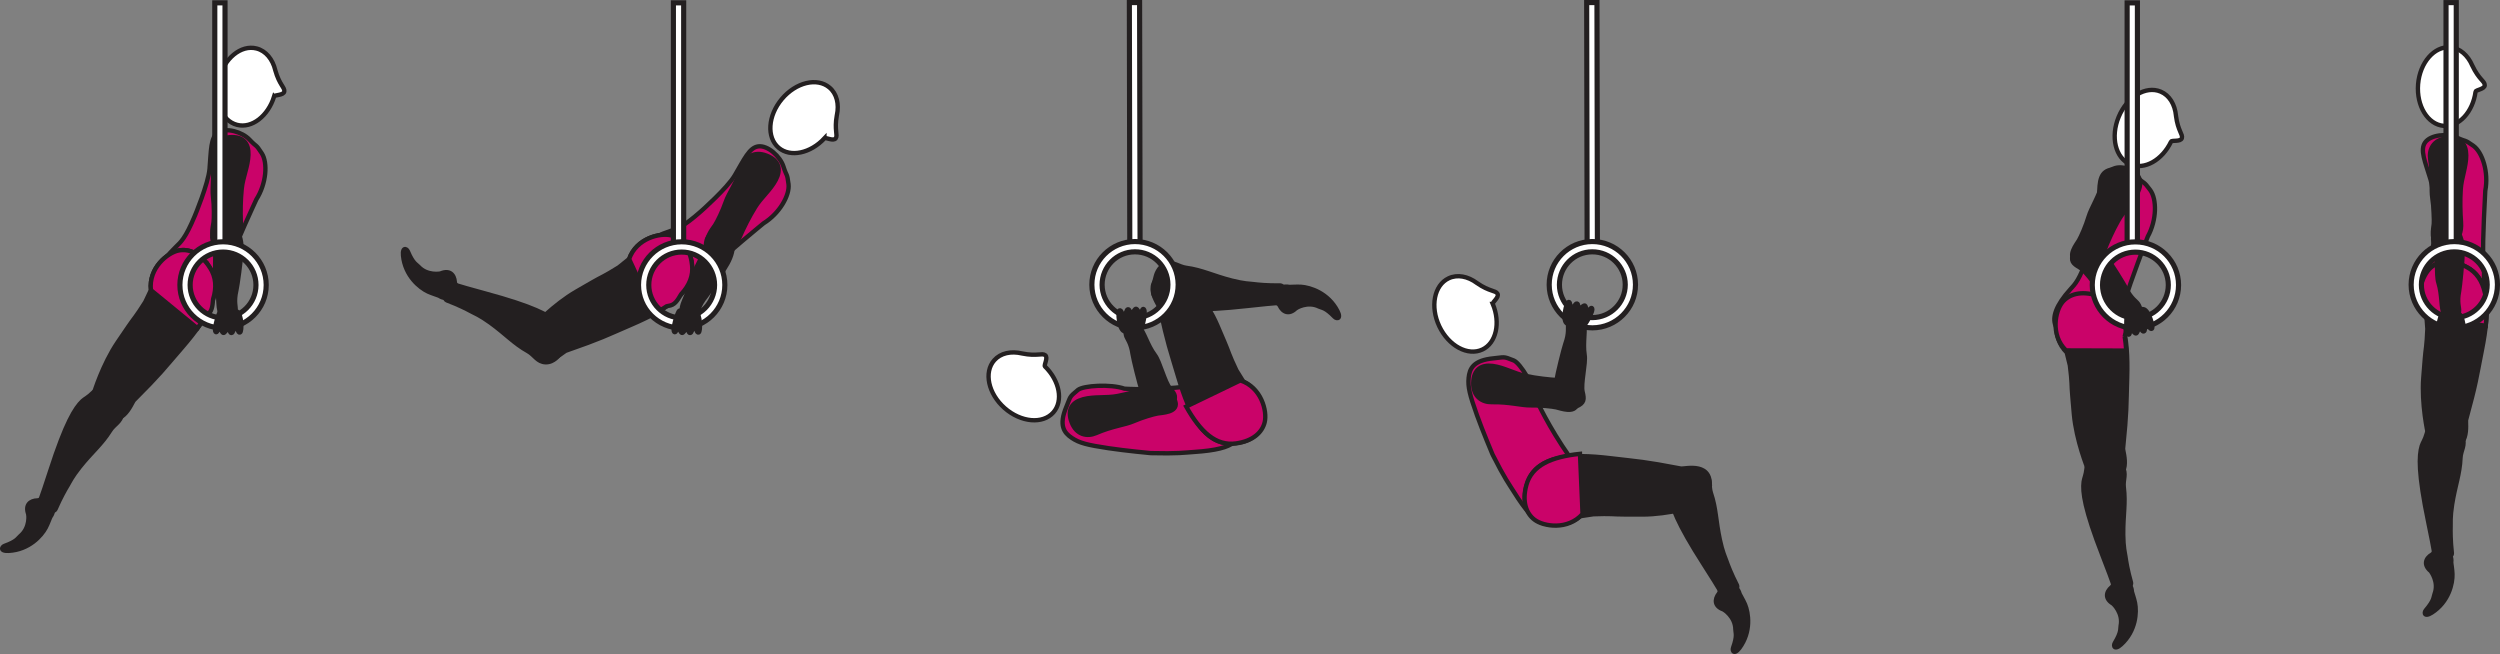 <?xml version="1.0" encoding="UTF-8" standalone="no"?>
<!-- Created with Inkscape (http://www.inkscape.org/) -->

<svg
   version="1.1"
   id="svg1"
   width="324.405"
   height="84.866"
   viewBox="0 0 324.405 84.866"
   sodipodi:docname="cell.svg"
   xmlns:inkscape="http://www.inkscape.org/namespaces/inkscape"
   xmlns:sodipodi="http://sodipodi.sourceforge.net/DTD/sodipodi-0.dtd"
   xmlns="http://www.w3.org/2000/svg"
   xmlns:svg="http://www.w3.org/2000/svg">
  <rect x="0" y="0" width="324.405" height="84.866" fill="#808080" stroke="none"/>
  <sodipodi:namedview
     id="namedview1"
     pagecolor="#ffffff"
     bordercolor="#000000"
     borderopacity="0.25"
     inkscape:showpageshadow="2"
     inkscape:pageopacity="0.0"
     inkscape:pagecheckerboard="0"
     inkscape:deskcolor="#d1d1d1">
    <inkscape:page
       x="0"
       y="0"
       inkscape:label="1"
       id="page1"
       width="324.405"
       height="84.866"
       margin="0"
       bleed="0" />
  </sodipodi:namedview>
  <defs
     id="defs1" />
  <path
     style="fill:#231f20;fill-opacity:1;fill-rule:nonzero;stroke:none"
     d="m 274.136,78.431 c -1.167,-0.681 -1,-1.661 -0.208,-2.328 0.234,-0.202 0.229,-0.62 0.473,-0.796 0.573,-0.406 2.287,-0.062 2.355,1.438 0.005,0.109 0.292,0.874 0.41,1.484 0.24,1.188 0.136,3.682 -1.858,5.494 -0.943,0.86 -1.276,0.142 -1,-0.322 0.88,-1.47 0.672,-1.771 0.76,-2.235 0.318,-1.593 -0.932,-2.735 -0.932,-2.735"
     id="path3" />
  <path
     style="fill:none;stroke:#231f20;stroke-width:0.333;stroke-linecap:butt;stroke-linejoin:miter;stroke-miterlimit:4;stroke-dasharray:none;stroke-opacity:1"
     d="m 274.136,78.431 c -1.167,-0.681 -1,-1.661 -0.208,-2.328 0.234,-0.202 0.229,-0.62 0.473,-0.796 0.573,-0.406 2.287,-0.062 2.355,1.438 0.005,0.109 0.292,0.874 0.41,1.484 0.24,1.188 0.136,3.682 -1.858,5.494 -0.943,0.86 -1.276,0.142 -1,-0.322 0.88,-1.47 0.672,-1.771 0.76,-2.235 0.318,-1.593 -0.932,-2.735 -0.932,-2.735 z"
     id="path4" />
  <path
     style="fill:#231f20;fill-opacity:1;fill-rule:nonzero;stroke:none"
     d="m 273.516,59.693 c -2.266,-0.022 -2.708,0.276 -2.782,1.233 -0.052,0.636 -0.312,1.209 -0.358,1.595 -0.167,1.29 0.093,3.52 2.484,9.656 0.541,1.39 1.292,3.349 1.53,4.172 0.382,1.301 2.287,-0.214 2.142,-0.724 -0.464,-1.651 -0.651,-2.828 -0.735,-3.443 -0.063,-0.423 -0.265,-1.156 -0.281,-2.823 -0.02,-2.526 0.338,-4.042 0.073,-6.141 -0.12,-0.973 0.407,-1.787 -0.203,-2.683 -0.61,-0.9 -1.87,-0.842 -1.87,-0.842"
     id="path5" />
  <path
     style="fill:none;stroke:#231f20;stroke-width:0.566;stroke-linecap:butt;stroke-linejoin:miter;stroke-miterlimit:4;stroke-dasharray:none;stroke-opacity:1"
     d="m 273.516,59.693 c -2.266,-0.022 -2.708,0.276 -2.782,1.233 -0.052,0.636 -0.312,1.209 -0.358,1.595 -0.167,1.29 0.093,3.52 2.484,9.656 0.541,1.39 1.292,3.349 1.53,4.172 0.382,1.301 2.287,-0.214 2.142,-0.724 -0.464,-1.651 -0.651,-2.828 -0.735,-3.443 -0.063,-0.423 -0.265,-1.156 -0.281,-2.823 -0.02,-2.526 0.338,-4.042 0.073,-6.141 -0.12,-0.973 0.407,-1.787 -0.203,-2.683 -0.61,-0.9 -1.87,-0.842 -1.87,-0.842 z"
     id="path6" />
  <path
     style="fill:#ca0369;fill-opacity:1;fill-rule:nonzero;stroke:none"
     d="m 270.87,33.349 c -1.026,2.962 -1.573,3.484 -2.193,4.166 -3.885,4.276 -1.713,6.104 1.136,6.542 3.353,0.516 4.541,0.77 6.036,-5.35 0.412,-1.697 2.855,-8.02 2.855,-8.02 1.177,-2.141 1.181,-4.86 0.312,-6.026 -0.911,-1.235 -0.64,-0.678 -1.698,-1.667 -1.005,-0.937 -3.141,-1.405 -4.13,-0.661 -0.943,0.718 -0.755,2.374 -0.802,4.802 -0.037,1.911 -1.516,6.214 -1.516,6.214"
     id="path7" />
  <path
     style="fill:none;stroke:#231f20;stroke-width:0.566;stroke-linecap:butt;stroke-linejoin:miter;stroke-miterlimit:4;stroke-dasharray:none;stroke-opacity:1"
     d="m 270.87,33.349 c -1.026,2.962 -1.573,3.484 -2.193,4.166 -3.885,4.276 -1.713,6.104 1.136,6.542 3.353,0.516 4.541,0.77 6.036,-5.35 0.412,-1.697 2.855,-8.02 2.855,-8.02 1.177,-2.141 1.181,-4.86 0.312,-6.026 -0.911,-1.235 -0.64,-0.678 -1.698,-1.667 -1.005,-0.937 -3.141,-1.405 -4.13,-0.661 -0.943,0.718 -0.755,2.374 -0.802,4.802 -0.037,1.911 -1.516,6.214 -1.516,6.214 z"
     id="path8" />
  <path
     style="fill:#ffffff;fill-opacity:1;fill-rule:nonzero;stroke:none"
     d="m 281.724,18.374 c 0.114,-0.213 1.234,0.057 1.396,-0.443 0.161,-0.5 -0.506,-0.921 -0.76,-2.896 v -0.02 c -0.136,-1.448 -0.839,-2.65 -1.995,-3.13 -1.923,-0.798 -4.355,0.666 -5.437,3.276 -1.09,2.609 -0.418,5.37 1.5,6.166 1.838,0.766 4.15,-0.552 5.296,-2.953"
     id="path9" />
  <path
     style="fill:none;stroke:#231f20;stroke-width:0.566;stroke-linecap:butt;stroke-linejoin:miter;stroke-miterlimit:4;stroke-dasharray:none;stroke-opacity:1"
     d="m 281.724,18.374 c 0.114,-0.213 1.234,0.057 1.396,-0.443 0.161,-0.5 -0.506,-0.921 -0.76,-2.896 v -0.02 c -0.136,-1.448 -0.839,-2.65 -1.995,-3.13 -1.923,-0.798 -4.355,0.666 -5.437,3.276 -1.09,2.609 -0.418,5.37 1.5,6.166 1.838,0.766 4.15,-0.552 5.296,-2.953 z"
     id="path10" />
  <path
     style="fill:#231f20;fill-opacity:1;fill-rule:nonzero;stroke:none"
     d="m 272.922,62.093 c 3.995,0.385 2.526,-3.422 2.574,-3.9 0.504,-4.986 0.41,-5.355 0.53,-9.172 0.167,-5.527 -0.562,-9.334 -3.75,-10.376 -2.162,-0.703 -3.708,-0.171 -4.552,0.844 -0.932,1.12 -1.599,4.229 0.458,6.256 l 0.407,1.661 c 0.131,1.156 0.203,1.729 0.219,2.301 0.03,1.006 0.13,2.074 0.301,4.022 0.308,3.458 1.767,7.016 1.767,7.016 0.14,1.233 2.046,1.348 2.046,1.348"
     id="path11" />
  <path
     style="fill:none;stroke:#231f20;stroke-width:0.566;stroke-linecap:butt;stroke-linejoin:miter;stroke-miterlimit:4;stroke-dasharray:none;stroke-opacity:1"
     d="m 272.922,62.093 c 3.995,0.385 2.526,-3.422 2.574,-3.9 0.504,-4.986 0.41,-5.355 0.53,-9.172 0.167,-5.527 -0.562,-9.334 -3.75,-10.376 -2.162,-0.703 -3.708,-0.171 -4.552,0.844 -0.932,1.12 -1.599,4.229 0.458,6.256 l 0.407,1.661 c 0.131,1.156 0.203,1.729 0.219,2.301 0.03,1.006 0.13,2.074 0.301,4.022 0.308,3.458 1.767,7.016 1.767,7.016 0.14,1.233 2.046,1.348 2.046,1.348 z"
     id="path12" />
  <path
     style="fill:#ca0369;fill-opacity:1;fill-rule:nonzero;stroke:none"
     d="m 275.704,43.655 c 0.01,-0.077 0.025,-0.156 0.052,-0.224 0.249,-0.765 -0.084,-1.296 -0.678,-2.15 -0.582,-1.438 -1.494,-2.448 -2.901,-2.907 -2.161,-0.703 -3.708,-0.176 -4.552,0.839 -0.927,1.125 -1.599,4.234 0.464,6.256 l 7.812,0.025 c -0.036,-0.656 -0.115,-1.26 -0.197,-1.839"
     id="path13" />
  <path
     style="fill:none;stroke:#231f20;stroke-width:0.566;stroke-linecap:butt;stroke-linejoin:miter;stroke-miterlimit:4;stroke-dasharray:none;stroke-opacity:1"
     d="m 275.704,43.655 c 0.01,-0.077 0.025,-0.156 0.052,-0.224 0.249,-0.765 -0.084,-1.296 -0.678,-2.15 -0.582,-1.438 -1.494,-2.448 -2.901,-2.907 -2.161,-0.703 -3.708,-0.176 -4.552,0.839 -0.927,1.125 -1.599,4.234 0.464,6.256 l 7.812,0.025 c -0.036,-0.656 -0.115,-1.26 -0.197,-1.839 z"
     id="path14" />
  <path
     style="fill:#231f20;fill-opacity:1;fill-rule:nonzero;stroke:none"
     d="m 269.349,33.854 c -1.14,-0.615 0.141,-2.199 0.417,-2.667 0.276,-0.469 0.9,-1.89 1.25,-3.062 0.354,-1.172 1.286,-2.49 1.958,-4.719 0.35,-1.172 1.432,-2.089 3.11,-1.505 1.656,0.573 1.958,1.724 1.322,3.073 -0.64,1.359 -1.812,2.359 -2.546,3.681 -0.74,1.314 -1.37,2.73 -1.807,3.86 -0.505,1.287 -1.235,1.735 -1.709,1.755 -1.192,0.032 -1.995,-0.416 -1.995,-0.416"
     id="path15" />
  <path
     style="fill:none;stroke:#231f20;stroke-width:0.566;stroke-linecap:butt;stroke-linejoin:miter;stroke-miterlimit:4;stroke-dasharray:none;stroke-opacity:1"
     d="m 269.349,33.854 c -1.14,-0.615 0.141,-2.199 0.417,-2.667 0.276,-0.469 0.9,-1.89 1.25,-3.062 0.354,-1.172 1.286,-2.49 1.958,-4.719 0.35,-1.172 1.432,-2.089 3.11,-1.505 1.656,0.573 1.958,1.724 1.322,3.073 -0.64,1.359 -1.812,2.359 -2.546,3.681 -0.74,1.314 -1.37,2.73 -1.807,3.86 -0.505,1.287 -1.235,1.735 -1.709,1.755 -1.192,0.032 -1.995,-0.416 -1.995,-0.416 z"
     id="path16" />
  <path
     style="fill:#ffffff;fill-opacity:1;fill-rule:nonzero;stroke:#231f20;stroke-width:0.666;stroke-linecap:butt;stroke-linejoin:miter;stroke-miterlimit:4;stroke-dasharray:none;stroke-opacity:1"
     d="m 276.021,32.051 h 1.333 V 0.374 h -1.333 z"
     id="path17" />
  <path
     style="fill:#231f20;fill-opacity:1;fill-rule:nonzero;stroke:none"
     d="m 276.089,40.937 c -0.615,-0.183 -1.672,-1.818 -2.995,-2.735 -0.89,-0.613 -2.318,-2.963 -3.25,-3.509 -0.859,-0.506 -1.203,-0.819 -0.791,-1.896 0.233,-0.642 1.113,-1.71 1.599,-1.552 1.129,0.369 1.844,0.989 2.489,1.842 0.729,0.97 2.479,3.787 2.749,4.334 0.678,1.365 1.344,1.677 1.558,2.021 0.406,0.645 0.256,0.964 -0.11,1.312 -0.686,0.667 -1.249,0.183 -1.249,0.183"
     id="path18" />
  <path
     style="fill:none;stroke:#231f20;stroke-width:0.566;stroke-linecap:butt;stroke-linejoin:miter;stroke-miterlimit:4;stroke-dasharray:none;stroke-opacity:1"
     d="m 276.089,40.937 c -0.615,-0.183 -1.672,-1.818 -2.995,-2.735 -0.89,-0.613 -2.318,-2.963 -3.25,-3.509 -0.859,-0.506 -1.203,-0.819 -0.791,-1.896 0.233,-0.642 1.113,-1.71 1.599,-1.552 1.129,0.369 1.844,0.989 2.489,1.842 0.729,0.97 2.479,3.787 2.749,4.334 0.678,1.365 1.344,1.677 1.558,2.021 0.406,0.645 0.256,0.964 -0.11,1.312 -0.686,0.667 -1.249,0.183 -1.249,0.183 z"
     id="path19" />
  <path
     style="fill:#ffffff;fill-opacity:1;fill-rule:nonzero;stroke:none"
     d="m 272.829,36.983 c 0,-2.353 1.911,-4.265 4.265,-4.265 2.354,0 4.271,1.912 4.271,4.265 0,2.355 -1.917,4.272 -4.271,4.272 -2.354,0 -4.265,-1.917 -4.265,-4.272 m -1.333,0 c 0,3.09 2.514,5.606 5.598,5.606 3.088,0 5.599,-2.516 5.599,-5.606 0,-3.082 -2.511,-5.598 -5.599,-5.598 -3.084,0 -5.598,2.516 -5.598,5.598"
     id="path20" />
  <path
     style="fill:none;stroke:#231f20;stroke-width:0.666;stroke-linecap:butt;stroke-linejoin:miter;stroke-miterlimit:4;stroke-dasharray:none;stroke-opacity:1"
     d="m 272.829,36.983 c 0,-2.353 1.911,-4.265 4.265,-4.265 2.354,0 4.271,1.912 4.271,4.265 0,2.355 -1.917,4.272 -4.271,4.272 -2.354,0 -4.265,-1.917 -4.265,-4.272 z m -1.333,0 c 0,3.09 2.514,5.606 5.598,5.606 3.088,0 5.599,-2.516 5.599,-5.606 0,-3.082 -2.511,-5.598 -5.599,-5.598 -3.084,0 -5.598,2.516 -5.598,5.598 z"
     id="path21" />
  <path
     style="fill:#231f20;fill-opacity:1;fill-rule:nonzero;stroke:none"
     d="m 278.157,40.125 c 0.687,0.125 1.339,2.349 1.077,2.53 -0.26,0.183 -0.396,-0.572 -0.692,-0.38 -0.302,0.194 -0.136,0.667 -0.36,0.735 -0.24,0.073 -0.344,-0.521 -0.609,-0.38 -0.115,0.063 -0.224,0.645 -0.416,0.645 -0.167,0 -0.453,-0.442 -0.589,-0.448 -0.214,-0.016 -0.162,0.599 -0.339,0.604 -0.463,0.016 -0.333,-2.697 -0.151,-2.848 0.282,-0.218 0.97,-0.666 2.079,-0.458"
     id="path22" />
  <path
     style="fill:none;stroke:#231f20;stroke-width:0.566;stroke-linecap:round;stroke-linejoin:round;stroke-miterlimit:4;stroke-dasharray:none;stroke-opacity:1"
     d="m 278.157,40.125 c 0.687,0.125 1.339,2.349 1.077,2.53 -0.26,0.183 -0.396,-0.572 -0.692,-0.38 -0.302,0.194 -0.136,0.667 -0.36,0.735 -0.24,0.073 -0.344,-0.521 -0.609,-0.38 -0.115,0.063 -0.224,0.645 -0.416,0.645 -0.167,0 -0.453,-0.442 -0.589,-0.448 -0.214,-0.016 -0.162,0.599 -0.339,0.604 -0.463,0.016 -0.333,-2.697 -0.151,-2.848 0.282,-0.218 0.97,-0.666 2.079,-0.458 z"
     id="path23" />
  <path
     style="fill:#231f20;fill-opacity:1;fill-rule:nonzero;stroke:none"
     d="m 315.333,74.193 c -1.036,-0.871 -0.714,-1.808 0.177,-2.334 0.265,-0.161 0.328,-0.573 0.604,-0.709 0.631,-0.307 2.261,0.319 2.084,1.808 -0.016,0.109 0.14,0.911 0.156,1.531 0.041,1.213 -0.469,3.656 -2.74,5.114 -1.072,0.694 -1.281,-0.072 -0.927,-0.484 1.104,-1.302 0.948,-1.636 1.115,-2.084 0.573,-1.514 -0.469,-2.842 -0.469,-2.842"
     id="path24" />
  <path
     style="fill:none;stroke:#231f20;stroke-width:0.333;stroke-linecap:butt;stroke-linejoin:miter;stroke-miterlimit:4;stroke-dasharray:none;stroke-opacity:1"
     d="m 315.333,74.193 c -1.036,-0.871 -0.714,-1.808 0.177,-2.334 0.265,-0.161 0.328,-0.573 0.604,-0.709 0.631,-0.307 2.261,0.319 2.084,1.808 -0.016,0.109 0.14,0.911 0.156,1.531 0.041,1.213 -0.469,3.656 -2.74,5.114 -1.072,0.694 -1.281,-0.072 -0.927,-0.484 1.104,-1.302 0.948,-1.636 1.115,-2.084 0.573,-1.514 -0.469,-2.842 -0.469,-2.842 z"
     id="path25" />
  <path
     style="fill:#231f20;fill-opacity:1;fill-rule:nonzero;stroke:none"
     d="m 317.813,55.603 c -2.23,-0.396 -2.719,-0.172 -2.948,0.762 -0.156,0.618 -0.511,1.14 -0.62,1.509 -0.37,1.245 -0.484,3.491 0.86,9.933 0.306,1.463 0.724,3.52 0.822,4.37 0.162,1.349 2.291,0.166 2.235,-0.366 -0.188,-1.702 -0.177,-2.889 -0.163,-3.509 0.016,-0.428 -0.066,-1.188 0.194,-2.833 0.396,-2.495 1,-3.934 1.088,-6.048 0.037,-0.979 0.688,-1.692 0.24,-2.676 -0.454,-0.986 -1.708,-1.142 -1.708,-1.142"
     id="path26" />
  <path
     style="fill:none;stroke:#231f20;stroke-width:0.566;stroke-linecap:butt;stroke-linejoin:miter;stroke-miterlimit:4;stroke-dasharray:none;stroke-opacity:1"
     d="m 317.813,55.603 c -2.23,-0.396 -2.719,-0.172 -2.948,0.762 -0.156,0.618 -0.511,1.14 -0.62,1.509 -0.37,1.245 -0.484,3.491 0.86,9.933 0.306,1.463 0.724,3.52 0.822,4.37 0.162,1.349 2.291,0.166 2.235,-0.366 -0.188,-1.702 -0.177,-2.889 -0.163,-3.509 0.016,-0.428 -0.066,-1.188 0.194,-2.833 0.396,-2.495 1,-3.934 1.088,-6.048 0.037,-0.979 0.688,-1.692 0.24,-2.676 -0.454,-0.986 -1.708,-1.142 -1.708,-1.142 z"
     id="path27" />
  <path
     style="fill:#ca0369;fill-opacity:1;fill-rule:nonzero;stroke:none"
     d="m 315.859,29.687 c -0.068,3.13 -0.426,3.796 -0.806,4.635 -2.387,5.267 0.238,6.339 3.088,5.88 3.349,-0.541 4.557,-0.667 4.098,-6.943 -0.125,-1.744 0.256,-8.509 0.256,-8.509 0.463,-2.401 -0.365,-4.991 -1.553,-5.839 -1.249,-0.885 -0.817,-0.442 -2.129,-1.057 -1.246,-0.584 -3.423,-0.376 -4.131,0.635 -0.683,0.974 0.005,2.494 0.708,4.813 0.552,1.833 0.469,6.385 0.469,6.385"
     id="path28" />
  <path
     style="fill:none;stroke:#231f20;stroke-width:0.566;stroke-linecap:butt;stroke-linejoin:miter;stroke-miterlimit:4;stroke-dasharray:none;stroke-opacity:1"
     d="m 315.859,29.687 c -0.068,3.13 -0.426,3.796 -0.806,4.635 -2.387,5.267 0.238,6.339 3.088,5.88 3.349,-0.541 4.557,-0.667 4.098,-6.943 -0.125,-1.744 0.256,-8.509 0.256,-8.509 0.463,-2.401 -0.365,-4.991 -1.553,-5.839 -1.249,-0.885 -0.817,-0.442 -2.129,-1.057 -1.246,-0.584 -3.423,-0.376 -4.131,0.635 -0.683,0.974 0.005,2.494 0.708,4.813 0.552,1.833 0.469,6.385 0.469,6.385 z"
     id="path29" />
  <path
     style="fill:#ffffff;fill-opacity:1;fill-rule:nonzero;stroke:none"
     d="m 321.234,11.895 c 0.047,-0.24 1.193,-0.322 1.193,-0.844 0,-0.525 -0.761,-0.729 -1.609,-2.525 l -0.011,-0.021 c -0.573,-1.339 -1.614,-2.26 -2.86,-2.364 -2.066,-0.172 -3.937,1.973 -4.172,4.785 -0.228,2.819 1.256,5.235 3.33,5.407 1.978,0.166 3.776,-1.798 4.129,-4.438"
     id="path30" />
  <path
     style="fill:none;stroke:#231f20;stroke-width:0.566;stroke-linecap:butt;stroke-linejoin:miter;stroke-miterlimit:4;stroke-dasharray:none;stroke-opacity:1"
     d="m 321.234,11.895 c 0.047,-0.24 1.193,-0.322 1.193,-0.844 0,-0.525 -0.761,-0.729 -1.609,-2.525 l -0.011,-0.021 c -0.573,-1.339 -1.614,-2.26 -2.86,-2.364 -2.066,-0.172 -3.937,1.973 -4.172,4.785 -0.228,2.819 1.256,5.235 3.33,5.407 1.978,0.166 3.776,-1.798 4.129,-4.438 z"
     id="path31" />
  <path
     style="fill:#231f20;fill-opacity:1;fill-rule:nonzero;stroke:none"
     d="m 316.833,57.874 c 3.876,1.037 3.052,-2.963 3.177,-3.416 1.323,-4.839 1.292,-5.219 2.037,-8.969 1.083,-5.416 0.984,-9.296 -1.985,-10.844 -2.015,-1.052 -3.629,-0.786 -4.629,0.073 -1.1,0.959 -2.276,3.912 -0.579,6.251 l 0.125,1.702 c -0.062,1.162 -0.084,1.74 -0.161,2.312 -0.136,0.991 -0.213,2.063 -0.365,4.016 -0.271,3.459 0.578,7.208 0.578,7.208 -0.062,1.246 1.802,1.667 1.802,1.667"
     id="path32" />
  <path
     style="fill:none;stroke:#231f20;stroke-width:0.566;stroke-linecap:butt;stroke-linejoin:miter;stroke-miterlimit:4;stroke-dasharray:none;stroke-opacity:1"
     d="m 316.833,57.874 c 3.876,1.037 3.052,-2.963 3.177,-3.416 1.323,-4.839 1.292,-5.219 2.037,-8.969 1.083,-5.416 0.984,-9.296 -1.985,-10.844 -2.015,-1.052 -3.629,-0.786 -4.629,0.073 -1.1,0.959 -2.276,3.912 -0.579,6.251 l 0.125,1.702 c -0.062,1.162 -0.084,1.74 -0.161,2.312 -0.136,0.991 -0.213,2.063 -0.365,4.016 -0.271,3.459 0.578,7.208 0.578,7.208 -0.062,1.246 1.802,1.667 1.802,1.667 z"
     id="path33" />
  <path
     style="fill:#ca0369;fill-opacity:1;fill-rule:nonzero;stroke:none"
     d="m 322.442,37.989 c -0.337,-1.515 -1.072,-2.662 -2.38,-3.348 -2.015,-1.048 -3.629,-0.782 -4.629,0.082 -1.104,0.954 -2.276,3.907 -0.579,6.24 l 7.703,1.318 c 0.073,-0.651 0.1,-1.26 0.109,-1.85 0.027,-0.072 0.053,-0.145 0.084,-0.208 0.38,-0.713 0.135,-1.297 -0.308,-2.234"
     id="path34" />
  <path
     style="fill:none;stroke:#231f20;stroke-width:0.566;stroke-linecap:butt;stroke-linejoin:miter;stroke-miterlimit:4;stroke-dasharray:none;stroke-opacity:1"
     d="m 322.442,37.989 c -0.337,-1.515 -1.072,-2.662 -2.38,-3.348 -2.015,-1.048 -3.629,-0.782 -4.629,0.082 -1.104,0.954 -2.276,3.907 -0.579,6.24 l 7.703,1.318 c 0.073,-0.651 0.1,-1.26 0.109,-1.85 0.027,-0.072 0.053,-0.145 0.084,-0.208 0.38,-0.713 0.135,-1.297 -0.308,-2.234 z"
     id="path35" />
  <path
     style="fill:#231f20;fill-opacity:1;fill-rule:nonzero;stroke:none"
     d="m 317.114,40.682 c -0.375,-0.527 -0.213,-2.464 -0.703,-3.995 -0.333,-1.032 -0.025,-3.761 -0.432,-4.765 -0.37,-0.923 -0.458,-1.381 0.526,-1.985 0.578,-0.364 1.928,-0.678 2.218,-0.255 0.672,0.984 0.855,1.911 0.844,2.979 -0.016,1.218 -0.349,4.51 -0.462,5.114 -0.298,1.49 0.036,2.151 -0.006,2.552 -0.073,0.756 -0.38,0.918 -0.885,0.975 -0.948,0.104 -1.1,-0.62 -1.1,-0.62"
     id="path36" />
  <path
     style="fill:none;stroke:#231f20;stroke-width:0.566;stroke-linecap:butt;stroke-linejoin:miter;stroke-miterlimit:4;stroke-dasharray:none;stroke-opacity:1"
     d="m 317.114,40.682 c -0.375,-0.527 -0.213,-2.464 -0.703,-3.995 -0.333,-1.032 -0.025,-3.761 -0.432,-4.765 -0.37,-0.923 -0.458,-1.381 0.526,-1.985 0.578,-0.364 1.928,-0.678 2.218,-0.255 0.672,0.984 0.855,1.911 0.844,2.979 -0.016,1.218 -0.349,4.51 -0.462,5.114 -0.298,1.49 0.036,2.151 -0.006,2.552 -0.073,0.756 -0.38,0.918 -0.885,0.975 -0.948,0.104 -1.1,-0.62 -1.1,-0.62 z"
     id="path37" />
  <path
     style="fill:#231f20;fill-opacity:1;fill-rule:nonzero;stroke:none"
     d="m 316.589,31.635 c -1.292,-0.068 -0.818,-2.046 -0.776,-2.584 0.046,-0.546 0,-2.098 -0.188,-3.306 -0.192,-1.21 0.084,-2.803 -0.276,-5.1 -0.192,-1.208 0.39,-2.504 2.156,-2.703 1.74,-0.197 2.51,0.708 2.521,2.203 0.005,1.5 -0.615,2.906 -0.713,4.417 -0.099,1.511 -0.052,3.057 0.036,4.265 0.104,1.38 -0.354,2.099 -0.782,2.318 -1.062,0.553 -1.978,0.49 -1.978,0.49"
     id="path38" />
  <path
     style="fill:none;stroke:#231f20;stroke-width:0.566;stroke-linecap:butt;stroke-linejoin:miter;stroke-miterlimit:4;stroke-dasharray:none;stroke-opacity:1"
     d="m 316.589,31.635 c -1.292,-0.068 -0.818,-2.046 -0.776,-2.584 0.046,-0.546 0,-2.098 -0.188,-3.306 -0.192,-1.21 0.084,-2.803 -0.276,-5.1 -0.192,-1.208 0.39,-2.504 2.156,-2.703 1.74,-0.197 2.51,0.708 2.521,2.203 0.005,1.5 -0.615,2.906 -0.713,4.417 -0.099,1.511 -0.052,3.057 0.036,4.265 0.104,1.38 -0.354,2.099 -0.782,2.318 -1.062,0.553 -1.978,0.49 -1.978,0.49 z"
     id="path39" />
  <path
     style="fill:#ffffff;fill-opacity:1;fill-rule:nonzero;stroke:#231f20;stroke-width:0.666;stroke-linecap:butt;stroke-linejoin:miter;stroke-miterlimit:4;stroke-dasharray:none;stroke-opacity:1"
     d="m 317.401,32.015 h 1.328 V 0.338 h -1.328 z"
     id="path40" />
  <path
     style="fill:#ffffff;fill-opacity:1;fill-rule:nonzero;stroke:none"
     d="m 314.203,36.947 c 0,-2.354 1.916,-4.265 4.271,-4.265 2.355,0 4.271,1.911 4.271,4.265 0,2.355 -1.916,4.271 -4.271,4.271 -2.355,0 -4.271,-1.916 -4.271,-4.271 m -1.328,0 c 0,3.088 2.511,5.604 5.599,5.604 3.088,0 5.599,-2.516 5.599,-5.604 0,-3.082 -2.511,-5.598 -5.599,-5.598 -3.088,0 -5.599,2.516 -5.599,5.598"
     id="path41" />
  <path
     style="fill:none;stroke:#231f20;stroke-width:0.666;stroke-linecap:butt;stroke-linejoin:miter;stroke-miterlimit:4;stroke-dasharray:none;stroke-opacity:1"
     d="m 314.203,36.947 c 0,-2.354 1.916,-4.265 4.271,-4.265 2.355,0 4.271,1.911 4.271,4.265 0,2.355 -1.916,4.271 -4.271,4.271 -2.355,0 -4.271,-1.916 -4.271,-4.271 z m -1.328,0 c 0,3.088 2.511,5.604 5.599,5.604 3.088,0 5.599,-2.516 5.599,-5.604 0,-3.082 -2.511,-5.598 -5.599,-5.598 -3.088,0 -5.599,2.516 -5.599,5.598 z"
     id="path42" />
  <path
     style="fill:#231f20;fill-opacity:1;fill-rule:nonzero;stroke:none"
     d="m 319.005,40.655 c 0.646,0.262 0.86,2.568 0.568,2.699 -0.292,0.129 -0.276,-0.641 -0.61,-0.505 -0.328,0.129 -0.265,0.625 -0.489,0.65 -0.251,0.022 -0.24,-0.582 -0.532,-0.494 -0.124,0.036 -0.343,0.588 -0.531,0.552 -0.166,-0.031 -0.358,-0.522 -0.489,-0.552 -0.208,-0.058 -0.271,0.557 -0.448,0.526 -0.459,-0.073 0.192,-2.709 0.401,-2.824 0.318,-0.166 1.083,-0.468 2.13,-0.052"
     id="path43" />
  <path
     style="fill:none;stroke:#231f20;stroke-width:0.566;stroke-linecap:round;stroke-linejoin:round;stroke-miterlimit:4;stroke-dasharray:none;stroke-opacity:1"
     d="m 319.005,40.655 c 0.646,0.262 0.86,2.568 0.568,2.699 -0.292,0.129 -0.276,-0.641 -0.61,-0.505 -0.328,0.129 -0.265,0.625 -0.489,0.65 -0.251,0.022 -0.24,-0.582 -0.532,-0.494 -0.124,0.036 -0.343,0.588 -0.531,0.552 -0.166,-0.031 -0.358,-0.522 -0.489,-0.552 -0.208,-0.058 -0.271,0.557 -0.448,0.526 -0.459,-0.073 0.192,-2.709 0.401,-2.824 0.318,-0.166 1.083,-0.468 2.13,-0.052 z"
     id="path44" />
  <path
     style="fill:#ca0369;fill-opacity:1;fill-rule:nonzero;stroke:none"
     d="m 193.677,58.978 c 1.579,3.136 2.183,3.907 2.787,4.871 3.057,4.905 4.312,4.593 6.396,3.41 2.953,-1.666 4.406,-2.864 0.792,-8.02 -2.74,-3.912 -4.219,-7.213 -4.219,-7.213 -0.276,-1.844 -2.161,-4.907 -3.005,-5.251 -1.423,-0.573 -1.167,-0.416 -2.604,-0.281 -2.667,0.251 -3.136,1.355 -3.251,2.537 -0.115,1.182 0.136,2.187 1.079,4.838 0.734,2.053 2.025,5.109 2.025,5.109"
     id="path45" />
  <path
     style="fill:none;stroke:#231f20;stroke-width:0.566;stroke-linecap:butt;stroke-linejoin:miter;stroke-miterlimit:4;stroke-dasharray:none;stroke-opacity:1"
     d="m 193.677,58.978 c 1.579,3.136 2.183,3.907 2.787,4.871 3.057,4.905 4.312,4.593 6.396,3.41 2.953,-1.666 4.406,-2.864 0.792,-8.02 -2.74,-3.912 -4.219,-7.213 -4.219,-7.213 -0.276,-1.844 -2.161,-4.907 -3.005,-5.251 -1.423,-0.573 -1.167,-0.416 -2.604,-0.281 -2.667,0.251 -3.136,1.355 -3.251,2.537 -0.115,1.182 0.136,2.187 1.079,4.838 0.734,2.053 2.025,5.109 2.025,5.109 z"
     id="path46" />
  <path
     style="fill:#231f20;fill-opacity:1;fill-rule:nonzero;stroke:none"
     d="m 223.614,79.198 c -1.276,-0.439 -1.306,-1.428 -0.666,-2.245 0.188,-0.24 0.105,-0.646 0.308,-0.87 0.484,-0.516 2.224,-0.516 2.593,0.943 0.032,0.099 0.459,0.801 0.703,1.369 0.464,1.115 0.86,3.583 -0.739,5.755 -0.756,1.032 -1.224,0.39 -1.041,-0.115 0.572,-1.614 0.301,-1.869 0.296,-2.348 -0.006,-1.62 -1.454,-2.489 -1.454,-2.489"
     id="path47" />
  <path
     style="fill:none;stroke:#231f20;stroke-width:0.333;stroke-linecap:butt;stroke-linejoin:miter;stroke-miterlimit:4;stroke-dasharray:none;stroke-opacity:1"
     d="m 223.614,79.198 c -1.276,-0.439 -1.306,-1.428 -0.666,-2.245 0.188,-0.24 0.105,-0.646 0.308,-0.87 0.484,-0.516 2.224,-0.516 2.593,0.943 0.032,0.099 0.459,0.801 0.703,1.369 0.464,1.115 0.86,3.583 -0.739,5.755 -0.756,1.032 -1.224,0.39 -1.041,-0.115 0.572,-1.614 0.301,-1.869 0.296,-2.348 -0.006,-1.62 -1.454,-2.489 -1.454,-2.489 z"
     id="path48" />
  <path
     style="fill:#231f20;fill-opacity:1;fill-rule:nonzero;stroke:none"
     d="m 219.292,60.958 c -2.224,0.421 -2.599,0.801 -2.484,1.755 0.077,0.636 -0.068,1.25 -0.036,1.641 0.093,1.291 0.79,3.421 4.353,8.963 0.808,1.256 1.928,3.026 2.328,3.792 0.631,1.193 2.193,-0.672 1.953,-1.14 -0.781,-1.527 -1.197,-2.636 -1.406,-3.224 -0.135,-0.407 -0.484,-1.084 -0.828,-2.714 -0.531,-2.469 -0.474,-4.032 -1.151,-6.032 -0.312,-0.932 0.041,-1.838 -0.729,-2.593 -0.776,-0.756 -2,-0.448 -2,-0.448"
     id="path49" />
  <path
     style="fill:none;stroke:#231f20;stroke-width:0.566;stroke-linecap:butt;stroke-linejoin:miter;stroke-miterlimit:4;stroke-dasharray:none;stroke-opacity:1"
     d="m 219.292,60.958 c -2.224,0.421 -2.599,0.801 -2.484,1.755 0.077,0.636 -0.068,1.25 -0.036,1.641 0.093,1.291 0.79,3.421 4.353,8.963 0.808,1.256 1.928,3.026 2.328,3.792 0.631,1.193 2.193,-0.672 1.953,-1.14 -0.781,-1.527 -1.197,-2.636 -1.406,-3.224 -0.135,-0.407 -0.484,-1.084 -0.828,-2.714 -0.531,-2.469 -0.474,-4.032 -1.151,-6.032 -0.312,-0.932 0.041,-1.838 -0.729,-2.593 -0.776,-0.756 -2,-0.448 -2,-0.448 z"
     id="path50" />
  <path
     style="fill:#ffffff;fill-opacity:1;fill-rule:nonzero;stroke:none"
     d="m 193.709,39.442 c -0.079,-0.229 0.869,-0.875 0.609,-1.328 -0.261,-0.453 -1.026,-0.249 -2.661,-1.38 l -0.011,-0.011 c -1.172,-0.869 -2.532,-1.145 -3.666,-0.609 -1.875,0.885 -2.423,3.672 -1.214,6.224 1.214,2.552 3.714,3.907 5.594,3.016 1.792,-0.849 2.369,-3.448 1.349,-5.912"
     id="path51" />
  <path
     style="fill:none;stroke:#231f20;stroke-width:0.566;stroke-linecap:butt;stroke-linejoin:miter;stroke-miterlimit:4;stroke-dasharray:none;stroke-opacity:1"
     d="m 193.709,39.442 c -0.079,-0.229 0.869,-0.875 0.609,-1.328 -0.261,-0.453 -1.026,-0.249 -2.661,-1.38 l -0.011,-0.011 c -1.172,-0.869 -2.532,-1.145 -3.666,-0.609 -1.875,0.885 -2.423,3.672 -1.214,6.224 1.214,2.552 3.714,3.907 5.594,3.016 1.792,-0.849 2.369,-3.448 1.349,-5.912 z"
     id="path52" />
  <path
     style="fill:#231f20;fill-opacity:1;fill-rule:nonzero;stroke:none"
     d="m 221.772,63.707 c 0.738,-3.948 -3.188,-2.817 -3.658,-2.905 -4.921,-0.943 -5.301,-0.885 -9.093,-1.339 -5.484,-0.661 -9.349,-0.265 -10.661,2.818 -0.891,2.084 -0.5,3.677 0.437,4.604 1.036,1.026 4.068,1.969 6.271,0.098 l 1.693,-0.254 c 1.161,-0.031 1.735,-0.052 2.312,-0.022 1,0.058 2.073,0.058 4.032,0.058 3.468,0.005 7.145,-1.135 7.145,-1.135 1.24,-0.027 1.522,-1.923 1.522,-1.923"
     id="path53" />
  <path
     style="fill:none;stroke:#231f20;stroke-width:0.566;stroke-linecap:butt;stroke-linejoin:miter;stroke-miterlimit:4;stroke-dasharray:none;stroke-opacity:1"
     d="m 221.772,63.707 c 0.738,-3.948 -3.188,-2.817 -3.658,-2.905 -4.921,-0.943 -5.301,-0.885 -9.093,-1.339 -5.484,-0.661 -9.349,-0.265 -10.661,2.818 -0.891,2.084 -0.5,3.677 0.437,4.604 1.036,1.026 4.068,1.969 6.271,0.098 l 1.693,-0.254 c 1.161,-0.031 1.735,-0.052 2.312,-0.022 1,0.058 2.073,0.058 4.032,0.058 3.468,0.005 7.145,-1.135 7.145,-1.135 1.24,-0.027 1.522,-1.923 1.522,-1.923 z"
     id="path54" />
  <path
     style="fill:#231f20;fill-opacity:1;fill-rule:nonzero;stroke:none"
     d="m 205.516,42.021 c 0.302,0.572 -0.146,2.462 0.114,4.052 0.178,1.068 -0.521,3.724 -0.265,4.781 0.229,0.963 0.244,1.427 -0.813,1.885 -0.624,0.271 -2.01,0.386 -2.228,-0.078 -0.527,-1.068 -0.574,-2.016 -0.402,-3.068 0.192,-1.198 1,-4.411 1.203,-4.99 0.516,-1.437 0.276,-2.129 0.375,-2.525 0.188,-0.74 0.521,-0.849 1.021,-0.828 0.959,0.025 0.995,0.771 0.995,0.771"
     id="path55" />
  <path
     style="fill:none;stroke:#231f20;stroke-width:0.566;stroke-linecap:butt;stroke-linejoin:miter;stroke-miterlimit:4;stroke-dasharray:none;stroke-opacity:1"
     d="m 205.516,42.021 c 0.302,0.572 -0.146,2.462 0.114,4.052 0.178,1.068 -0.521,3.724 -0.265,4.781 0.229,0.963 0.244,1.427 -0.813,1.885 -0.624,0.271 -2.01,0.386 -2.228,-0.078 -0.527,-1.068 -0.574,-2.016 -0.402,-3.068 0.192,-1.198 1,-4.411 1.203,-4.99 0.516,-1.437 0.276,-2.129 0.375,-2.525 0.188,-0.74 0.521,-0.849 1.021,-0.828 0.959,0.025 0.995,0.771 0.995,0.771 z"
     id="path56" />
  <path
     style="fill:#231f20;fill-opacity:1;fill-rule:nonzero;stroke:none"
     d="m 204.62,52.442 c -0.244,1.271 -2.14,0.532 -2.667,0.417 -0.531,-0.12 -2.077,-0.281 -3.301,-0.256 -1.23,0.027 -2.767,-0.462 -5.09,-0.416 -1.224,0.02 -2.432,-0.724 -2.39,-2.5 0.042,-1.756 1.046,-2.396 2.532,-2.204 1.478,0.199 2.792,1.006 4.276,1.303 1.478,0.301 3.016,0.469 4.229,0.541 1.385,0.09 2.031,0.642 2.192,1.09 0.396,1.124 0.219,2.025 0.219,2.025"
     id="path57" />
  <path
     style="fill:none;stroke:#231f20;stroke-width:0.566;stroke-linecap:butt;stroke-linejoin:miter;stroke-miterlimit:4;stroke-dasharray:none;stroke-opacity:1"
     d="m 204.62,52.442 c -0.244,1.271 -2.14,0.532 -2.667,0.417 -0.531,-0.12 -2.077,-0.281 -3.301,-0.256 -1.23,0.027 -2.767,-0.462 -5.09,-0.416 -1.224,0.02 -2.432,-0.724 -2.39,-2.5 0.042,-1.756 1.046,-2.396 2.532,-2.204 1.478,0.199 2.792,1.006 4.276,1.303 1.478,0.301 3.016,0.469 4.229,0.541 1.385,0.09 2.031,0.642 2.192,1.09 0.396,1.124 0.219,2.025 0.219,2.025 z"
     id="path58" />
  <path
     style="fill:#ffffff;fill-opacity:1;fill-rule:nonzero;stroke:#231f20;stroke-width:0.666;stroke-linecap:butt;stroke-linejoin:miter;stroke-miterlimit:4;stroke-dasharray:none;stroke-opacity:1"
     d="m 205.89,0.333 0.058,31.677 1.333,-0.005 -0.057,-31.672 z"
     id="path59" />
  <path
     style="fill:#ffffff;fill-opacity:1;fill-rule:nonzero;stroke:none"
     d="m 202.354,36.953 c 0,-2.36 1.907,-4.276 4.26,-4.276 2.355,-0.006 4.276,1.906 4.282,4.26 0.005,2.349 -1.911,4.27 -4.266,4.276 -2.349,0.005 -4.27,-1.906 -4.276,-4.26 m -1.328,0 c 0.006,3.088 2.522,5.593 5.61,5.588 3.088,-0.006 5.593,-2.52 5.588,-5.61 -0.006,-3.088 -2.52,-5.593 -5.61,-5.588 -3.088,0.006 -5.598,2.522 -5.588,5.61"
     id="path60" />
  <path
     style="fill:none;stroke:#231f20;stroke-width:0.666;stroke-linecap:butt;stroke-linejoin:miter;stroke-miterlimit:4;stroke-dasharray:none;stroke-opacity:1"
     d="m 202.354,36.953 c 0,-2.36 1.907,-4.276 4.26,-4.276 2.355,-0.006 4.276,1.906 4.282,4.26 0.005,2.349 -1.911,4.27 -4.266,4.276 -2.349,0.005 -4.27,-1.906 -4.276,-4.26 z m -1.328,0 c 0.006,3.088 2.522,5.593 5.61,5.588 3.088,-0.006 5.593,-2.52 5.588,-5.61 -0.006,-3.088 -2.52,-5.593 -5.61,-5.588 -3.088,0.006 -5.598,2.522 -5.588,5.61 z"
     id="path61" />
  <path
     style="fill:#231f20;fill-opacity:1;fill-rule:nonzero;stroke:none"
     d="m 203.256,41.926 c -0.536,-0.452 -0.027,-2.708 0.292,-2.744 0.312,-0.032 0.066,0.692 0.421,0.672 0.36,-0.021 0.443,-0.516 0.667,-0.469 0.245,0.052 0.052,0.625 0.36,0.63 0.118,0 0.504,-0.453 0.67,-0.365 0.142,0.084 0.178,0.605 0.292,0.683 0.183,0.114 0.432,-0.448 0.59,-0.37 0.416,0.214 -1.011,2.52 -1.256,2.563 -0.344,0.063 -1.167,0.119 -2.036,-0.6"
     id="path62" />
  <path
     style="fill:none;stroke:#231f20;stroke-width:0.566;stroke-linecap:round;stroke-linejoin:round;stroke-miterlimit:4;stroke-dasharray:none;stroke-opacity:1"
     d="m 203.256,41.926 c -0.536,-0.452 -0.027,-2.708 0.292,-2.744 0.312,-0.032 0.066,0.692 0.421,0.672 0.36,-0.021 0.443,-0.516 0.667,-0.469 0.245,0.052 0.052,0.625 0.36,0.63 0.118,0 0.504,-0.453 0.67,-0.365 0.142,0.084 0.178,0.605 0.292,0.683 0.183,0.114 0.432,-0.448 0.59,-0.37 0.416,0.214 -1.011,2.52 -1.256,2.563 -0.344,0.063 -1.167,0.119 -2.036,-0.6 z"
     id="path63" />
  <path
     style="fill:#ca0369;fill-opacity:1;fill-rule:nonzero;stroke:#231f20;stroke-width:0.566;stroke-linecap:butt;stroke-linejoin:miter;stroke-miterlimit:4;stroke-dasharray:none;stroke-opacity:1"
     d="m 205.021,58.89 c -3.745,0.391 -6.245,1.495 -6.953,4.041 -0.599,2.199 0.005,3.724 1.057,4.511 1.172,0.88 4.308,1.407 6.229,-0.749 z"
     id="path64" />
  <path
     style="fill:#ca0369;fill-opacity:1;fill-rule:nonzero;stroke:none"
     d="m 149.313,58.797 c 3.511,0.093 4.468,-0.074 5.61,-0.147 5.765,-0.38 6.082,-1.629 6.03,-4.025 -0.072,-3.391 -0.443,-5.24 -6.692,-4.495 -4.745,0.568 -8.349,0.307 -8.349,0.307 -1.76,-0.63 -5.349,-0.416 -6.047,0.166 -1.182,0.98 -0.917,0.828 -1.484,2.162 -1.042,2.464 -0.286,3.401 0.698,4.062 0.989,0.662 1.994,0.918 4.776,1.334 2.15,0.328 5.458,0.636 5.458,0.636"
     id="path65" />
  <path
     style="fill:none;stroke:#231f20;stroke-width:0.566;stroke-linecap:butt;stroke-linejoin:miter;stroke-miterlimit:4;stroke-dasharray:none;stroke-opacity:1"
     d="m 149.313,58.797 c 3.511,0.093 4.468,-0.074 5.61,-0.147 5.765,-0.38 6.082,-1.629 6.03,-4.025 -0.072,-3.391 -0.443,-5.24 -6.692,-4.495 -4.745,0.568 -8.349,0.307 -8.349,0.307 -1.76,-0.63 -5.349,-0.416 -6.047,0.166 -1.182,0.98 -0.917,0.828 -1.484,2.162 -1.042,2.464 -0.286,3.401 0.698,4.062 0.989,0.662 1.994,0.918 4.776,1.334 2.15,0.328 5.458,0.636 5.458,0.636 z"
     id="path66" />
  <path
     style="fill:#231f20;fill-opacity:1;fill-rule:nonzero;stroke:none"
     d="m 168.24,40.083 c -0.959,0.948 -1.859,0.536 -2.302,-0.401 -0.141,-0.271 -0.537,-0.38 -0.646,-0.667 -0.244,-0.656 0.526,-2.218 2,-1.901 0.104,0.021 0.917,-0.052 1.532,-0.016 1.213,0.079 3.598,0.824 4.833,3.219 0.588,1.136 -0.193,1.272 -0.568,0.881 -1.193,-1.229 -1.541,-1.105 -1.969,-1.308 -1.458,-0.719 -2.88,0.193 -2.88,0.193"
     id="path67" />
  <path
     style="fill:none;stroke:#231f20;stroke-width:0.333;stroke-linecap:butt;stroke-linejoin:miter;stroke-miterlimit:4;stroke-dasharray:none;stroke-opacity:1"
     d="m 168.24,40.083 c -0.959,0.948 -1.859,0.536 -2.302,-0.401 -0.141,-0.271 -0.537,-0.38 -0.646,-0.667 -0.244,-0.656 0.526,-2.218 2,-1.901 0.104,0.021 0.917,-0.052 1.532,-0.016 1.213,0.079 3.598,0.824 4.833,3.219 0.588,1.136 -0.193,1.272 -0.568,0.881 -1.193,-1.229 -1.541,-1.105 -1.969,-1.308 -1.458,-0.719 -2.88,0.193 -2.88,0.193 z"
     id="path68" />
  <path
     style="fill:#231f20;fill-opacity:1;fill-rule:nonzero;stroke:none"
     d="m 149.98,35.849 c -0.609,2.177 -0.432,2.682 0.468,3.005 0.605,0.208 1.089,0.615 1.453,0.76 1.204,0.489 3.423,0.812 9.964,0.088 1.489,-0.167 3.573,-0.385 4.432,-0.405 1.355,-0.032 0.38,-2.262 -0.151,-2.256 -1.713,0.026 -2.896,-0.099 -3.516,-0.176 -0.426,-0.054 -1.188,-0.043 -2.801,-0.459 -2.442,-0.625 -3.818,-1.371 -5.912,-1.656 -0.974,-0.131 -1.62,-0.849 -2.645,-0.495 -1.021,0.359 -1.292,1.594 -1.292,1.594"
     id="path69" />
  <path
     style="fill:none;stroke:#231f20;stroke-width:0.566;stroke-linecap:butt;stroke-linejoin:miter;stroke-miterlimit:4;stroke-dasharray:none;stroke-opacity:1"
     d="m 149.98,35.849 c -0.609,2.177 -0.432,2.682 0.468,3.005 0.605,0.208 1.089,0.615 1.453,0.76 1.204,0.489 3.423,0.812 9.964,0.088 1.489,-0.167 3.573,-0.385 4.432,-0.405 1.355,-0.032 0.38,-2.262 -0.151,-2.256 -1.713,0.026 -2.896,-0.099 -3.516,-0.176 -0.426,-0.054 -1.188,-0.043 -2.801,-0.459 -2.442,-0.625 -3.818,-1.371 -5.912,-1.656 -0.974,-0.131 -1.62,-0.849 -2.645,-0.495 -1.021,0.359 -1.292,1.594 -1.292,1.594 z"
     id="path70" />
  <path
     style="fill:#ffffff;fill-opacity:1;fill-rule:nonzero;stroke:none"
     d="m 135.595,47.551 c -0.162,-0.182 0.453,-1.145 0.03,-1.464 -0.416,-0.312 -1.03,0.178 -2.984,-0.218 l -0.021,-0.004 c -1.416,-0.334 -2.776,-0.058 -3.604,0.885 -1.375,1.552 -0.776,4.333 1.344,6.203 2.12,1.864 4.948,2.12 6.323,0.562 1.317,-1.489 0.817,-4.104 -1.088,-5.964"
     id="path71" />
  <path
     style="fill:none;stroke:#231f20;stroke-width:0.566;stroke-linecap:butt;stroke-linejoin:miter;stroke-miterlimit:4;stroke-dasharray:none;stroke-opacity:1"
     d="m 135.595,47.551 c -0.162,-0.182 0.453,-1.145 0.03,-1.464 -0.416,-0.312 -1.03,0.178 -2.984,-0.218 l -0.021,-0.004 c -1.416,-0.334 -2.776,-0.058 -3.604,0.885 -1.375,1.552 -0.776,4.333 1.344,6.203 2.12,1.864 4.948,2.12 6.323,0.562 1.317,-1.489 0.817,-4.104 -1.088,-5.964 z"
     id="path72" />
  <path
     style="fill:#231f20;fill-opacity:1;fill-rule:nonzero;stroke:none"
     d="m 151.729,35.463 c -3.916,0.886 -1.328,4.042 -1.224,4.511 1.084,4.891 1.282,5.219 2.366,8.88 1.562,5.301 3.448,8.692 6.795,8.681 2.272,-0.009 3.579,-1 4.063,-2.224 0.532,-1.353 0.199,-4.514 -2.391,-5.796 l -0.9,-1.458 c -0.485,-1.052 -0.734,-1.574 -0.933,-2.115 -0.343,-0.943 -0.77,-1.927 -1.541,-3.724 -1.369,-3.192 -3.869,-6.115 -3.869,-6.115 -0.516,-1.129 -2.366,-0.64 -2.366,-0.64"
     id="path73" />
  <path
     style="fill:none;stroke:#231f20;stroke-width:0.566;stroke-linecap:butt;stroke-linejoin:miter;stroke-miterlimit:4;stroke-dasharray:none;stroke-opacity:1"
     d="m 151.729,35.463 c -3.916,0.886 -1.328,4.042 -1.224,4.511 1.084,4.891 1.282,5.219 2.366,8.88 1.562,5.301 3.448,8.692 6.795,8.681 2.272,-0.009 3.579,-1 4.063,-2.224 0.532,-1.353 0.199,-4.514 -2.391,-5.796 l -0.9,-1.458 c -0.485,-1.052 -0.734,-1.574 -0.933,-2.115 -0.343,-0.943 -0.77,-1.927 -1.541,-3.724 -1.369,-3.192 -3.869,-6.115 -3.869,-6.115 -0.516,-1.129 -2.366,-0.64 -2.366,-0.64 z"
     id="path74" />
  <path
     style="fill:#231f20;fill-opacity:1;fill-rule:nonzero;stroke:none"
     d="m 147.876,42.546 c 0.531,0.371 1.02,2.251 1.989,3.532 0.656,0.869 1.276,3.541 1.99,4.353 0.656,0.751 0.885,1.152 0.161,2.047 -0.427,0.532 -1.593,1.276 -2.005,0.975 -0.963,-0.703 -1.448,-1.516 -1.787,-2.531 -0.391,-1.147 -1.171,-4.371 -1.26,-4.975 -0.213,-1.51 -0.749,-2.016 -0.844,-2.412 -0.181,-0.733 0.063,-0.989 0.511,-1.208 0.865,-0.416 1.245,0.219 1.245,0.219"
     id="path75" />
  <path
     style="fill:none;stroke:#231f20;stroke-width:0.566;stroke-linecap:butt;stroke-linejoin:miter;stroke-miterlimit:4;stroke-dasharray:none;stroke-opacity:1"
     d="m 147.876,42.546 c 0.531,0.371 1.02,2.251 1.989,3.532 0.656,0.869 1.276,3.541 1.99,4.353 0.656,0.751 0.885,1.152 0.161,2.047 -0.427,0.532 -1.593,1.276 -2.005,0.975 -0.963,-0.703 -1.448,-1.516 -1.787,-2.531 -0.391,-1.147 -1.171,-4.371 -1.26,-4.975 -0.213,-1.51 -0.749,-2.016 -0.844,-2.412 -0.181,-0.733 0.063,-0.989 0.511,-1.208 0.865,-0.416 1.245,0.219 1.245,0.219 z"
     id="path76" />
  <path
     style="fill:#231f20;fill-opacity:1;fill-rule:nonzero;stroke:none"
     d="m 152.548,52.25 c 0.255,1.271 -1.781,1.307 -2.313,1.4 -0.536,0.089 -2.031,0.521 -3.151,1.011 -1.125,0.489 -2.735,0.62 -4.869,1.546 -1.12,0.486 -2.522,0.251 -3.158,-1.41 -0.624,-1.636 0.058,-2.61 1.506,-2.995 1.448,-0.381 2.969,-0.131 4.453,-0.417 1.484,-0.287 2.969,-0.714 4.12,-1.104 1.307,-0.443 2.12,-0.178 2.437,0.177 0.798,0.891 0.975,1.792 0.975,1.792"
     id="path77" />
  <path
     style="fill:none;stroke:#231f20;stroke-width:0.566;stroke-linecap:butt;stroke-linejoin:miter;stroke-miterlimit:4;stroke-dasharray:none;stroke-opacity:1"
     d="m 152.548,52.25 c 0.255,1.271 -1.781,1.307 -2.313,1.4 -0.536,0.089 -2.031,0.521 -3.151,1.011 -1.125,0.489 -2.735,0.62 -4.869,1.546 -1.12,0.486 -2.522,0.251 -3.158,-1.41 -0.624,-1.636 0.058,-2.61 1.506,-2.995 1.448,-0.381 2.969,-0.131 4.453,-0.417 1.484,-0.287 2.969,-0.714 4.12,-1.104 1.307,-0.443 2.12,-0.178 2.437,0.177 0.798,0.891 0.975,1.792 0.975,1.792 z"
     id="path78" />
  <path
     style="fill:#ffffff;fill-opacity:1;fill-rule:nonzero;stroke:#231f20;stroke-width:0.666;stroke-linecap:butt;stroke-linejoin:miter;stroke-miterlimit:4;stroke-dasharray:none;stroke-opacity:1"
     d="m 146.548,0.333 0.057,31.677 1.334,-0.005 -0.063,-31.672 z"
     id="path79" />
  <path
     style="fill:#ffffff;fill-opacity:1;fill-rule:nonzero;stroke:none"
     d="m 143.011,36.953 c 0,-2.36 1.906,-4.276 4.261,-4.276 2.353,-0.006 4.276,1.906 4.28,4.26 0.005,2.349 -1.911,4.27 -4.265,4.276 -2.348,0.005 -4.271,-1.906 -4.276,-4.26 m -1.328,0 c 0.005,3.088 2.521,5.593 5.609,5.588 3.089,-0.006 5.593,-2.52 5.589,-5.61 -0.005,-3.088 -2.521,-5.593 -5.609,-5.588 -3.089,0.006 -5.6,2.522 -5.589,5.61"
     id="path80" />
  <path
     style="fill:none;stroke:#231f20;stroke-width:0.666;stroke-linecap:butt;stroke-linejoin:miter;stroke-miterlimit:4;stroke-dasharray:none;stroke-opacity:1"
     d="m 143.011,36.953 c 0,-2.36 1.906,-4.276 4.261,-4.276 2.353,-0.006 4.276,1.906 4.28,4.26 0.005,2.349 -1.911,4.27 -4.265,4.276 -2.348,0.005 -4.271,-1.906 -4.276,-4.26 z m -1.328,0 c 0.005,3.088 2.521,5.593 5.609,5.588 3.089,-0.006 5.593,-2.52 5.589,-5.61 -0.005,-3.088 -2.521,-5.593 -5.609,-5.588 -3.089,0.006 -5.6,2.522 -5.589,5.61 z"
     id="path81" />
  <path
     style="fill:#231f20;fill-opacity:1;fill-rule:nonzero;stroke:none"
     d="m 145.849,42.974 c -0.65,-0.256 -0.869,-2.563 -0.582,-2.693 0.29,-0.131 0.281,0.636 0.614,0.5 0.328,-0.131 0.26,-0.626 0.49,-0.651 0.244,-0.027 0.234,0.577 0.53,0.489 0.12,-0.036 0.339,-0.588 0.527,-0.552 0.161,0.031 0.359,0.516 0.489,0.552 0.208,0.052 0.271,-0.562 0.448,-0.532 0.459,0.074 -0.177,2.71 -0.39,2.824 -0.312,0.167 -1.079,0.479 -2.126,0.063"
     id="path82" />
  <path
     style="fill:none;stroke:#231f20;stroke-width:0.566;stroke-linecap:round;stroke-linejoin:round;stroke-miterlimit:4;stroke-dasharray:none;stroke-opacity:1"
     d="m 145.849,42.974 c -0.65,-0.256 -0.869,-2.563 -0.582,-2.693 0.29,-0.131 0.281,0.636 0.614,0.5 0.328,-0.131 0.26,-0.626 0.49,-0.651 0.244,-0.027 0.234,0.577 0.53,0.489 0.12,-0.036 0.339,-0.588 0.527,-0.552 0.161,0.031 0.359,0.516 0.489,0.552 0.208,0.052 0.271,-0.562 0.448,-0.532 0.459,0.074 -0.177,2.71 -0.39,2.824 -0.312,0.167 -1.079,0.479 -2.126,0.063 z"
     id="path83" />
  <path
     style="fill:#ca0369;fill-opacity:1;fill-rule:nonzero;stroke:#231f20;stroke-width:0.566;stroke-linecap:butt;stroke-linejoin:miter;stroke-miterlimit:4;stroke-dasharray:none;stroke-opacity:1"
     d="m 153.923,52.759 c 1.844,3.282 3.844,5.142 6.463,4.782 2.255,-0.318 3.416,-1.474 3.723,-2.755 0.344,-1.417 -0.405,-4.505 -3.151,-5.421 z"
     id="path84" />
  <path
     style="fill:#231f20;fill-opacity:1;fill-rule:nonzero;stroke:none"
     d="m 57.13,35.379 c 1.25,-0.53 1.932,0.183 2.005,1.214 0.021,0.313 0.36,0.552 0.355,0.86 -0.011,0.697 -1.308,1.869 -2.552,1.036 -0.089,-0.058 -0.876,-0.287 -1.443,-0.547 -1.095,-0.511 -3.043,-2.077 -3.313,-4.76 -0.13,-1.271 0.641,-1.109 0.849,-0.609 0.661,1.572 1.031,1.588 1.349,1.937 1.093,1.197 2.749,0.869 2.749,0.869"
     id="path85" />
  <path
     style="fill:none;stroke:#231f20;stroke-width:0.333;stroke-linecap:butt;stroke-linejoin:miter;stroke-miterlimit:4;stroke-dasharray:none;stroke-opacity:1"
     d="m 57.13,35.379 c 1.25,-0.53 1.932,0.183 2.005,1.214 0.021,0.313 0.36,0.552 0.355,0.86 -0.011,0.697 -1.308,1.869 -2.552,1.036 -0.089,-0.058 -0.876,-0.287 -1.443,-0.547 -1.095,-0.511 -3.043,-2.077 -3.313,-4.76 -0.13,-1.271 0.641,-1.109 0.849,-0.609 0.661,1.572 1.031,1.588 1.349,1.937 1.093,1.197 2.749,0.869 2.749,0.869 z"
     id="path86" />
  <path
     style="fill:#231f20;fill-opacity:1;fill-rule:nonzero;stroke:none"
     d="m 72.584,46.01 c 1.359,-1.812 1.38,-2.349 0.656,-2.979 -0.478,-0.417 -0.787,-0.969 -1.068,-1.234 -0.943,-0.896 -2.891,-2.011 -9.244,-3.73 -1.442,-0.39 -3.464,-0.948 -4.265,-1.245 -1.276,-0.463 -1.188,1.964 -0.688,2.152 1.599,0.609 2.656,1.156 3.202,1.452 0.375,0.204 1.09,0.475 2.438,1.448 2.048,1.485 3.057,2.677 4.901,3.709 0.855,0.479 1.199,1.386 2.276,1.427 1.089,0.041 1.792,-1 1.792,-1"
     id="path87" />
  <path
     style="fill:none;stroke:#231f20;stroke-width:0.566;stroke-linecap:butt;stroke-linejoin:miter;stroke-miterlimit:4;stroke-dasharray:none;stroke-opacity:1"
     d="m 72.584,46.01 c 1.359,-1.812 1.38,-2.349 0.656,-2.979 -0.478,-0.417 -0.787,-0.969 -1.068,-1.234 -0.943,-0.896 -2.891,-2.011 -9.244,-3.73 -1.442,-0.39 -3.464,-0.948 -4.265,-1.245 -1.276,-0.463 -1.188,1.964 -0.688,2.152 1.599,0.609 2.656,1.156 3.202,1.452 0.375,0.204 1.09,0.475 2.438,1.448 2.048,1.485 3.057,2.677 4.901,3.709 0.855,0.479 1.199,1.386 2.276,1.427 1.089,0.041 1.792,-1 1.792,-1 z"
     id="path88" />
  <path
     style="fill:#ca0369;fill-opacity:1;fill-rule:nonzero;stroke:none"
     d="m 90.948,27.431 c -2.353,2.068 -3.088,2.256 -3.963,2.543 -5.494,1.796 -4.505,4.463 -2.24,6.249 2.656,2.104 3.568,2.912 7.886,-1.672 1.198,-1.276 6.442,-5.568 6.442,-5.568 2.079,-1.281 3.427,-3.645 3.246,-5.088 -0.188,-1.526 -0.224,-0.906 -0.656,-2.286 -0.412,-1.312 -2.038,-2.776 -3.267,-2.615 -1.177,0.156 -1.828,1.693 -3.063,3.776 -0.973,1.647 -4.385,4.661 -4.385,4.661"
     id="path89" />
  <path
     style="fill:none;stroke:#231f20;stroke-width:0.566;stroke-linecap:butt;stroke-linejoin:miter;stroke-miterlimit:4;stroke-dasharray:none;stroke-opacity:1"
     d="m 90.948,27.431 c -2.353,2.068 -3.088,2.256 -3.963,2.543 -5.494,1.796 -4.505,4.463 -2.24,6.249 2.656,2.104 3.568,2.912 7.886,-1.672 1.198,-1.276 6.442,-5.568 6.442,-5.568 2.079,-1.281 3.427,-3.645 3.246,-5.088 -0.188,-1.526 -0.224,-0.906 -0.656,-2.286 -0.412,-1.312 -2.038,-2.776 -3.267,-2.615 -1.177,0.156 -1.828,1.693 -3.063,3.776 -0.973,1.647 -4.385,4.661 -4.385,4.661 z"
     id="path90" />
  <path
     style="fill:#ffffff;fill-opacity:1;fill-rule:nonzero;stroke:none"
     d="m 106.98,17.953 c 0.177,-0.172 1.156,0.421 1.463,-0.006 0.302,-0.421 -0.203,-1.03 0.146,-2.989 l 0.006,-0.016 c 0.306,-1.421 -0.006,-2.781 -0.964,-3.583 -1.588,-1.344 -4.355,-0.677 -6.172,1.484 -1.818,2.162 -2.006,4.995 -0.416,6.334 1.52,1.281 4.12,0.724 5.937,-1.224"
     id="path91" />
  <path
     style="fill:none;stroke:#231f20;stroke-width:0.566;stroke-linecap:butt;stroke-linejoin:miter;stroke-miterlimit:4;stroke-dasharray:none;stroke-opacity:1"
     d="m 106.98,17.953 c 0.177,-0.172 1.156,0.421 1.463,-0.006 0.302,-0.421 -0.203,-1.03 0.146,-2.989 l 0.006,-0.016 c 0.306,-1.421 -0.006,-2.781 -0.964,-3.583 -1.588,-1.344 -4.355,-0.677 -6.172,1.484 -1.818,2.162 -2.006,4.995 -0.416,6.334 1.52,1.281 4.12,0.724 5.937,-1.224 z"
     id="path92" />
  <path
     style="fill:#231f20;fill-opacity:1;fill-rule:nonzero;stroke:none"
     d="m 68.824,44.822 c 1.343,3.781 4.172,0.839 4.619,0.683 4.734,-1.651 5.032,-1.891 8.542,-3.402 5.078,-2.186 8.219,-4.462 7.812,-7.786 -0.276,-2.255 -1.41,-3.438 -2.688,-3.771 -1.41,-0.364 -4.509,0.339 -5.473,3.063 l -1.333,1.073 c -0.995,0.604 -1.484,0.916 -1.995,1.172 -0.901,0.453 -1.822,1 -3.521,1.979 -3,1.74 -5.61,4.562 -5.61,4.562 -1.057,0.651 -0.353,2.427 -0.353,2.427"
     id="path93" />
  <path
     style="fill:none;stroke:#231f20;stroke-width:0.566;stroke-linecap:butt;stroke-linejoin:miter;stroke-miterlimit:4;stroke-dasharray:none;stroke-opacity:1"
     d="m 68.824,44.822 c 1.343,3.781 4.172,0.839 4.619,0.683 4.734,-1.651 5.032,-1.891 8.542,-3.402 5.078,-2.186 8.219,-4.462 7.812,-7.786 -0.276,-2.255 -1.41,-3.438 -2.688,-3.771 -1.41,-0.364 -4.509,0.339 -5.473,3.063 l -1.333,1.073 c -0.995,0.604 -1.484,0.916 -1.995,1.172 -0.901,0.453 -1.822,1 -3.521,1.979 -3,1.74 -5.61,4.562 -5.61,4.562 -1.057,0.651 -0.353,2.427 -0.353,2.427 z"
     id="path94" />
  <path
     style="fill:#ca0369;fill-opacity:1;fill-rule:nonzero;stroke:none"
     d="m 89.797,34.317 c -0.276,-2.255 -1.416,-3.438 -2.688,-3.766 -1.41,-0.369 -4.514,0.334 -5.473,3.058 l 3.281,7.093 c 0.579,-0.312 1.099,-0.635 1.583,-0.957 0.079,-0.022 0.157,-0.043 0.224,-0.052 0.803,-0.09 1.141,-0.62 1.657,-1.511 1.062,-1.141 1.599,-2.396 1.416,-3.865"
     id="path95" />
  <path
     style="fill:none;stroke:#231f20;stroke-width:0.566;stroke-linecap:butt;stroke-linejoin:miter;stroke-miterlimit:4;stroke-dasharray:none;stroke-opacity:1"
     d="m 89.797,34.317 c -0.276,-2.255 -1.416,-3.438 -2.688,-3.766 -1.41,-0.369 -4.514,0.334 -5.473,3.058 l 3.281,7.093 c 0.579,-0.312 1.099,-0.635 1.583,-0.957 0.079,-0.022 0.157,-0.043 0.224,-0.052 0.803,-0.09 1.141,-0.62 1.657,-1.511 1.062,-1.141 1.599,-2.396 1.416,-3.865 z"
     id="path96" />
  <path
     style="fill:#231f20;fill-opacity:1;fill-rule:nonzero;stroke:none"
     d="m 88.485,40.103 c -0.089,-0.634 0.963,-2.27 1.249,-3.853 0.194,-1.068 1.741,-3.333 1.85,-4.417 0.109,-0.99 0.245,-1.432 1.396,-1.506 0.683,-0.046 2.02,0.308 2.083,0.818 0.13,1.182 -0.14,2.084 -0.651,3.026 -0.583,1.068 -2.421,3.823 -2.807,4.298 -0.964,1.181 -0.974,1.916 -1.198,2.254 -0.422,0.636 -0.766,0.631 -1.24,0.448 -0.886,-0.354 -0.682,-1.068 -0.682,-1.068"
     id="path97" />
  <path
     style="fill:none;stroke:#231f20;stroke-width:0.566;stroke-linecap:butt;stroke-linejoin:miter;stroke-miterlimit:4;stroke-dasharray:none;stroke-opacity:1"
     d="m 88.485,40.103 c -0.089,-0.634 0.963,-2.27 1.249,-3.853 0.194,-1.068 1.741,-3.333 1.85,-4.417 0.109,-0.99 0.245,-1.432 1.396,-1.506 0.683,-0.046 2.02,0.308 2.083,0.818 0.13,1.182 -0.14,2.084 -0.651,3.026 -0.583,1.068 -2.421,3.823 -2.807,4.298 -0.964,1.181 -0.974,1.916 -1.198,2.254 -0.422,0.636 -0.766,0.631 -1.24,0.448 -0.886,-0.354 -0.682,-1.068 -0.682,-1.068 z"
     id="path98" />
  <path
     style="fill:#231f20;fill-opacity:1;fill-rule:nonzero;stroke:none"
     d="m 92.261,31.869 c -1.109,-0.667 0.235,-2.192 0.526,-2.651 0.297,-0.453 0.985,-1.849 1.38,-3.005 0.396,-1.162 1.385,-2.432 2.146,-4.635 0.396,-1.157 1.52,-2.027 3.172,-1.38 1.63,0.64 1.886,1.807 1.192,3.129 -0.692,1.328 -1.905,2.282 -2.697,3.568 -0.792,1.287 -1.48,2.672 -1.964,3.787 -0.557,1.265 -1.301,1.687 -1.781,1.683 -1.192,-0.016 -1.974,-0.496 -1.974,-0.496"
     id="path99" />
  <path
     style="fill:none;stroke:#231f20;stroke-width:0.566;stroke-linecap:butt;stroke-linejoin:miter;stroke-miterlimit:4;stroke-dasharray:none;stroke-opacity:1"
     d="m 92.261,31.869 c -1.109,-0.667 0.235,-2.192 0.526,-2.651 0.297,-0.453 0.985,-1.849 1.38,-3.005 0.396,-1.162 1.385,-2.432 2.146,-4.635 0.396,-1.157 1.52,-2.027 3.172,-1.38 1.63,0.64 1.886,1.807 1.192,3.129 -0.692,1.328 -1.905,2.282 -2.697,3.568 -0.792,1.287 -1.48,2.672 -1.964,3.787 -0.557,1.265 -1.301,1.687 -1.781,1.683 -1.192,-0.016 -1.974,-0.496 -1.974,-0.496 z"
     id="path100" />
  <path
     style="fill:#ffffff;fill-opacity:1;fill-rule:nonzero;stroke:none"
     d="m 87.381,32.042 h 1.334 V 0.364 h -1.334 z"
     id="path101" />
  <path
     style="fill:none;stroke:#231f20;stroke-width:0.666;stroke-linecap:butt;stroke-linejoin:miter;stroke-miterlimit:4;stroke-dasharray:none;stroke-opacity:1"
     d="m 87.381,32.041 h 1.334 V 0.369 h -1.334 z"
     id="path102" />
  <path
     style="fill:#ffffff;fill-opacity:1;fill-rule:nonzero;stroke:none"
     d="m 84.188,36.978 c 0,-2.353 1.912,-4.271 4.271,-4.271 2.354,0 4.265,1.918 4.265,4.271 0,2.355 -1.911,4.272 -4.265,4.272 -2.359,0 -4.271,-1.917 -4.271,-4.272 m -1.333,0 c 0,3.089 2.516,5.6 5.604,5.6 3.084,0 5.598,-2.511 5.598,-5.6 0,-3.088 -2.514,-5.604 -5.598,-5.604 -3.088,0 -5.604,2.516 -5.604,5.604"
     id="path103" />
  <path
     style="fill:none;stroke:#231f20;stroke-width:0.666;stroke-linecap:butt;stroke-linejoin:miter;stroke-miterlimit:4;stroke-dasharray:none;stroke-opacity:1"
     d="m 84.188,36.978 c 0,-2.353 1.912,-4.271 4.271,-4.271 2.354,0 4.265,1.918 4.265,4.271 0,2.355 -1.911,4.272 -4.265,4.272 -2.359,0 -4.271,-1.917 -4.271,-4.272 z m -1.333,0 c 0,3.089 2.516,5.6 5.604,5.6 3.084,0 5.598,-2.511 5.598,-5.6 0,-3.088 -2.514,-5.604 -5.598,-5.604 -3.088,0 -5.604,2.516 -5.604,5.604 z"
     id="path104" />
  <path
     style="fill:#231f20;fill-opacity:1;fill-rule:nonzero;stroke:none"
     d="m 90.272,40.417 c 0.629,0.301 0.681,2.614 0.385,2.728 -0.302,0.11 -0.235,-0.656 -0.573,-0.547 -0.344,0.109 -0.308,0.609 -0.536,0.615 -0.256,0.005 -0.198,-0.594 -0.495,-0.526 -0.125,0.031 -0.386,0.568 -0.568,0.515 -0.161,-0.047 -0.322,-0.541 -0.447,-0.588 -0.209,-0.068 -0.309,0.541 -0.49,0.495 -0.448,-0.099 0.374,-2.683 0.593,-2.787 0.328,-0.14 1.11,-0.391 2.131,0.095"
     id="path105" />
  <path
     style="fill:none;stroke:#231f20;stroke-width:0.566;stroke-linecap:round;stroke-linejoin:round;stroke-miterlimit:4;stroke-dasharray:none;stroke-opacity:1"
     d="m 90.272,40.417 c 0.629,0.301 0.681,2.614 0.385,2.728 -0.302,0.11 -0.235,-0.656 -0.573,-0.547 -0.344,0.109 -0.308,0.609 -0.536,0.615 -0.256,0.005 -0.198,-0.594 -0.495,-0.526 -0.125,0.031 -0.386,0.568 -0.568,0.515 -0.161,-0.047 -0.322,-0.541 -0.447,-0.588 -0.209,-0.068 -0.309,0.541 -0.49,0.495 -0.448,-0.099 0.374,-2.683 0.593,-2.787 0.328,-0.14 1.11,-0.391 2.131,0.095 z"
     id="path106" />
  <path
     style="fill:#231f20;fill-opacity:1;fill-rule:nonzero;stroke:none"
     d="m 3.562,66.759 c -0.473,-1.27 0.271,-1.921 1.308,-1.942 0.312,-0.006 0.568,-0.334 0.874,-0.312 0.698,0.041 1.807,1.39 0.917,2.598 -0.068,0.09 -0.329,0.86 -0.62,1.412 -0.563,1.074 -2.219,2.943 -4.912,3.083 -1.276,0.073 -1.083,-0.692 -0.573,-0.875 1.609,-0.582 1.641,-0.953 2.005,-1.26 1.25,-1.037 1,-2.704 1,-2.704"
     id="path107" />
  <path
     style="fill:none;stroke:#231f20;stroke-width:0.333;stroke-linecap:butt;stroke-linejoin:miter;stroke-miterlimit:4;stroke-dasharray:none;stroke-opacity:1"
     d="m 3.562,66.759 c -0.473,-1.27 0.271,-1.921 1.308,-1.942 0.312,-0.006 0.568,-0.334 0.874,-0.312 0.698,0.041 1.807,1.39 0.917,2.598 -0.068,0.09 -0.329,0.86 -0.62,1.412 -0.563,1.074 -2.219,2.943 -4.912,3.083 -1.276,0.073 -1.083,-0.692 -0.573,-0.875 1.609,-0.582 1.641,-0.953 2.005,-1.26 1.25,-1.037 1,-2.704 1,-2.704 z"
     id="path108" />
  <path
     style="fill:#231f20;fill-opacity:1;fill-rule:nonzero;stroke:none"
     d="m 14.912,51.833 c -1.74,-1.448 -2.276,-1.495 -2.938,-0.802 -0.437,0.463 -1.005,0.744 -1.286,1.01 -0.938,0.896 -2.145,2.792 -4.167,9.057 -0.459,1.423 -1.115,3.412 -1.443,4.204 -0.526,1.249 1.907,1.276 2.115,0.785 0.683,-1.566 1.281,-2.598 1.604,-3.129 0.219,-0.365 0.526,-1.063 1.562,-2.365 1.579,-1.974 2.817,-2.922 3.938,-4.719 0.516,-0.833 1.437,-1.129 1.536,-2.208 0.095,-1.083 -0.921,-1.833 -0.921,-1.833"
     id="path109" />
  <path
     style="fill:none;stroke:#231f20;stroke-width:0.566;stroke-linecap:butt;stroke-linejoin:miter;stroke-miterlimit:4;stroke-dasharray:none;stroke-opacity:1"
     d="m 14.912,51.833 c -1.74,-1.448 -2.276,-1.495 -2.938,-0.802 -0.437,0.463 -1.005,0.744 -1.286,1.01 -0.938,0.896 -2.145,2.792 -4.167,9.057 -0.459,1.423 -1.115,3.412 -1.443,4.204 -0.526,1.249 1.907,1.276 2.115,0.785 0.683,-1.566 1.281,-2.598 1.604,-3.129 0.219,-0.365 0.526,-1.063 1.562,-2.365 1.579,-1.974 2.817,-2.922 3.938,-4.719 0.516,-0.833 1.437,-1.129 1.536,-2.208 0.095,-1.083 -0.921,-1.833 -0.921,-1.833 z"
     id="path110" />
  <path
     style="fill:#ca0369;fill-opacity:1;fill-rule:nonzero;stroke:none"
     d="m 25.272,28.031 c -1.219,2.886 -1.792,3.37 -2.459,4.01 -4.161,4.01 -2.109,5.98 0.708,6.604 3.308,0.734 4.479,1.068 6.364,-4.943 0.527,-1.671 3.376,-7.817 3.376,-7.817 1.317,-2.063 1.5,-4.776 0.708,-5.995 -0.833,-1.287 -0.598,-0.719 -1.588,-1.771 -0.943,-1.005 -3.043,-1.609 -4.079,-0.932 -0.99,0.656 -0.912,2.323 -1.115,4.739 -0.156,1.901 -1.916,6.105 -1.916,6.105"
     id="path111" />
  <path
     style="fill:none;stroke:#231f20;stroke-width:0.566;stroke-linecap:butt;stroke-linejoin:miter;stroke-miterlimit:4;stroke-dasharray:none;stroke-opacity:1"
     d="m 25.272,28.031 c -1.219,2.886 -1.792,3.37 -2.459,4.01 -4.161,4.01 -2.109,5.98 0.708,6.604 3.308,0.734 4.479,1.068 6.364,-4.943 0.527,-1.671 3.376,-7.817 3.376,-7.817 1.317,-2.063 1.5,-4.776 0.708,-5.995 -0.833,-1.287 -0.598,-0.719 -1.588,-1.771 -0.943,-1.005 -3.043,-1.609 -4.079,-0.932 -0.99,0.656 -0.912,2.323 -1.115,4.739 -0.156,1.901 -1.916,6.105 -1.916,6.105 z"
     id="path112" />
  <path
     style="fill:#ffffff;fill-opacity:1;fill-rule:nonzero;stroke:none"
     d="m 35.573,12.51 c 0.084,-0.224 1.229,-0.12 1.317,-0.636 0.089,-0.515 -0.629,-0.843 -1.171,-2.76 v -0.016 c -0.344,-1.416 -1.22,-2.5 -2.433,-2.807 -2.01,-0.516 -4.208,1.287 -4.905,4.026 -0.693,2.74 0.369,5.37 2.385,5.885 1.921,0.491 4.02,-1.145 4.807,-3.692"
     id="path113" />
  <path
     style="fill:none;stroke:#231f20;stroke-width:0.566;stroke-linecap:butt;stroke-linejoin:miter;stroke-miterlimit:4;stroke-dasharray:none;stroke-opacity:1"
     d="m 35.573,12.51 c 0.084,-0.224 1.229,-0.12 1.317,-0.636 0.089,-0.515 -0.629,-0.843 -1.171,-2.76 v -0.016 c -0.344,-1.416 -1.22,-2.5 -2.433,-2.807 -2.01,-0.516 -4.208,1.287 -4.905,4.026 -0.693,2.74 0.369,5.37 2.385,5.885 1.921,0.491 4.02,-1.145 4.807,-3.692 z"
     id="path114" />
  <path
     style="fill:#231f20;fill-opacity:1;fill-rule:nonzero;stroke:none"
     d="m 12.938,53.322 c 2.854,2.819 4.119,-1.067 4.452,-1.4 3.543,-3.548 3.704,-3.896 6.209,-6.787 3.619,-4.177 5.453,-7.594 3.64,-10.406 -1.235,-1.912 -2.771,-2.479 -4.063,-2.224 -1.432,0.286 -3.916,2.27 -3.593,5.14 l -0.734,1.548 c -0.631,0.978 -0.938,1.468 -1.287,1.926 -0.609,0.798 -1.202,1.688 -2.301,3.307 -1.948,2.876 -3.063,6.557 -3.063,6.557 -0.672,1.048 0.74,2.339 0.74,2.339"
     id="path115" />
  <path
     style="fill:none;stroke:#231f20;stroke-width:0.566;stroke-linecap:butt;stroke-linejoin:miter;stroke-miterlimit:4;stroke-dasharray:none;stroke-opacity:1"
     d="m 12.938,53.322 c 2.854,2.819 4.119,-1.067 4.452,-1.4 3.543,-3.548 3.704,-3.896 6.209,-6.787 3.619,-4.177 5.453,-7.594 3.64,-10.406 -1.235,-1.912 -2.771,-2.479 -4.063,-2.224 -1.432,0.286 -3.916,2.27 -3.593,5.14 l -0.734,1.548 c -0.631,0.978 -0.938,1.468 -1.287,1.926 -0.609,0.798 -1.202,1.688 -2.301,3.307 -1.948,2.876 -3.063,6.557 -3.063,6.557 -0.672,1.048 0.74,2.339 0.74,2.339 z"
     id="path116" />
  <path
     style="fill:#ca0369;fill-opacity:1;fill-rule:nonzero;stroke:none"
     d="m 27.24,34.729 c -1.235,-1.912 -2.771,-2.479 -4.063,-2.224 -1.432,0.286 -3.916,2.27 -3.593,5.14 l 6.042,4.953 c 0.385,-0.531 0.713,-1.047 1.01,-1.552 0.057,-0.052 0.12,-0.104 0.177,-0.14 0.683,-0.432 0.755,-1.057 0.839,-2.084 0.457,-1.489 0.386,-2.853 -0.412,-4.093"
     id="path117" />
  <path
     style="fill:none;stroke:#231f20;stroke-width:0.566;stroke-linecap:butt;stroke-linejoin:miter;stroke-miterlimit:4;stroke-dasharray:none;stroke-opacity:1"
     d="m 27.24,34.729 c -1.235,-1.912 -2.771,-2.479 -4.063,-2.224 -1.432,0.286 -3.916,2.27 -3.593,5.14 l 6.042,4.953 c 0.385,-0.531 0.713,-1.047 1.01,-1.552 0.057,-0.052 0.12,-0.104 0.177,-0.14 0.683,-0.432 0.755,-1.057 0.839,-2.084 0.457,-1.489 0.386,-2.853 -0.412,-4.093 z"
     id="path118" />
  <path
     style="fill:#231f20;fill-opacity:1;fill-rule:nonzero;stroke:none"
     d="m 28.578,40.51 c -0.36,-0.536 -0.125,-2.469 -0.557,-4.016 -0.292,-1.047 0.115,-3.76 -0.255,-4.781 -0.339,-0.938 -0.407,-1.396 0.599,-1.968 0.594,-0.334 1.954,-0.6 2.23,-0.167 0.629,1.005 0.781,1.937 0.734,3.011 -0.063,1.213 -0.516,4.494 -0.657,5.088 -0.348,1.478 -0.036,2.15 -0.099,2.552 -0.099,0.754 -0.411,0.901 -0.916,0.942 -0.953,0.068 -1.079,-0.661 -1.079,-0.661"
     id="path119" />
  <path
     style="fill:none;stroke:#231f20;stroke-width:0.566;stroke-linecap:butt;stroke-linejoin:miter;stroke-miterlimit:4;stroke-dasharray:none;stroke-opacity:1"
     d="m 28.578,40.51 c -0.36,-0.536 -0.125,-2.469 -0.557,-4.016 -0.292,-1.047 0.115,-3.76 -0.255,-4.781 -0.339,-0.938 -0.407,-1.396 0.599,-1.968 0.594,-0.334 1.954,-0.6 2.23,-0.167 0.629,1.005 0.781,1.937 0.734,3.011 -0.063,1.213 -0.516,4.494 -0.657,5.088 -0.348,1.478 -0.036,2.15 -0.099,2.552 -0.099,0.754 -0.411,0.901 -0.916,0.942 -0.953,0.068 -1.079,-0.661 -1.079,-0.661 z"
     id="path120" />
  <path
     style="fill:#231f20;fill-opacity:1;fill-rule:nonzero;stroke:none"
     d="m 28.386,31.453 c -1.286,-0.115 -0.745,-2.079 -0.677,-2.615 0.067,-0.541 0.077,-2.093 -0.068,-3.312 -0.151,-1.215 0.188,-2.792 -0.089,-5.105 -0.145,-1.214 0.485,-2.484 2.256,-2.619 1.744,-0.136 2.484,0.801 2.432,2.296 -0.047,1.495 -0.719,2.88 -0.869,4.385 -0.152,1.5 -0.172,3.052 -0.12,4.267 0.052,1.38 -0.438,2.083 -0.869,2.285 -1.079,0.506 -1.995,0.418 -1.995,0.418"
     id="path121" />
  <path
     style="fill:none;stroke:#231f20;stroke-width:0.566;stroke-linecap:butt;stroke-linejoin:miter;stroke-miterlimit:4;stroke-dasharray:none;stroke-opacity:1"
     d="m 28.386,31.453 c -1.286,-0.115 -0.745,-2.079 -0.677,-2.615 0.067,-0.541 0.077,-2.093 -0.068,-3.312 -0.151,-1.215 0.188,-2.792 -0.089,-5.105 -0.145,-1.214 0.485,-2.484 2.256,-2.619 1.744,-0.136 2.484,0.801 2.432,2.296 -0.047,1.495 -0.719,2.88 -0.869,4.385 -0.152,1.5 -0.172,3.052 -0.12,4.267 0.052,1.38 -0.438,2.083 -0.869,2.285 -1.079,0.506 -1.995,0.418 -1.995,0.418 z"
     id="path122" />
  <path
     style="fill:#ffffff;fill-opacity:1;fill-rule:nonzero;stroke:none"
     d="m 27.871,32.042 h 1.328 V 0.364 h -1.328 z"
     id="path123" />
  <path
     style="fill:none;stroke:#231f20;stroke-width:0.666;stroke-linecap:butt;stroke-linejoin:miter;stroke-miterlimit:4;stroke-dasharray:none;stroke-opacity:1"
     d="m 27.871,32.041 h 1.328 V 0.369 h -1.328 z"
     id="path124" />
  <path
     style="fill:#ffffff;fill-opacity:1;fill-rule:nonzero;stroke:none"
     d="m 24.672,36.978 c 0,-2.353 1.917,-4.271 4.271,-4.271 2.355,0 4.272,1.918 4.272,4.271 0,2.355 -1.917,4.272 -4.272,4.272 -2.354,0 -4.271,-1.917 -4.271,-4.272 m -1.328,0 c 0,3.089 2.511,5.6 5.599,5.6 3.089,0 5.6,-2.511 5.6,-5.6 0,-3.088 -2.511,-5.604 -5.6,-5.604 -3.088,0 -5.599,2.516 -5.599,5.604"
     id="path125" />
  <path
     style="fill:none;stroke:#231f20;stroke-width:0.666;stroke-linecap:butt;stroke-linejoin:miter;stroke-miterlimit:4;stroke-dasharray:none;stroke-opacity:1"
     d="m 24.672,36.978 c 0,-2.353 1.917,-4.271 4.271,-4.271 2.355,0 4.272,1.918 4.272,4.271 0,2.355 -1.917,4.272 -4.272,4.272 -2.354,0 -4.271,-1.917 -4.271,-4.272 z m -1.328,0 c 0,3.089 2.511,5.6 5.599,5.6 3.089,0 5.6,-2.511 5.6,-5.6 0,-3.088 -2.511,-5.604 -5.6,-5.604 -3.088,0 -5.599,2.516 -5.599,5.604 z"
     id="path126" />
  <path
     style="fill:#231f20;fill-opacity:1;fill-rule:nonzero;stroke:none"
     d="m 30.755,40.417 c 0.631,0.301 0.687,2.614 0.386,2.728 -0.297,0.11 -0.234,-0.656 -0.574,-0.547 -0.339,0.109 -0.301,0.609 -0.536,0.615 -0.251,0.005 -0.193,-0.594 -0.489,-0.526 -0.126,0.031 -0.386,0.568 -0.568,0.515 -0.167,-0.047 -0.322,-0.541 -0.453,-0.588 -0.203,-0.068 -0.307,0.541 -0.484,0.495 -0.454,-0.099 0.374,-2.683 0.593,-2.787 0.322,-0.14 1.109,-0.391 2.125,0.095"
     id="path127" />
  <path
     style="fill:none;stroke:#231f20;stroke-width:0.566;stroke-linecap:round;stroke-linejoin:round;stroke-miterlimit:4;stroke-dasharray:none;stroke-opacity:1"
     d="m 30.755,40.417 c 0.631,0.301 0.687,2.614 0.386,2.728 -0.297,0.11 -0.234,-0.656 -0.574,-0.547 -0.339,0.109 -0.301,0.609 -0.536,0.615 -0.251,0.005 -0.193,-0.594 -0.489,-0.526 -0.126,0.031 -0.386,0.568 -0.568,0.515 -0.167,-0.047 -0.322,-0.541 -0.453,-0.588 -0.203,-0.068 -0.307,0.541 -0.484,0.495 -0.454,-0.099 0.374,-2.683 0.593,-2.787 0.322,-0.14 1.109,-0.391 2.125,0.095 z"
     id="path128" />
</svg>
